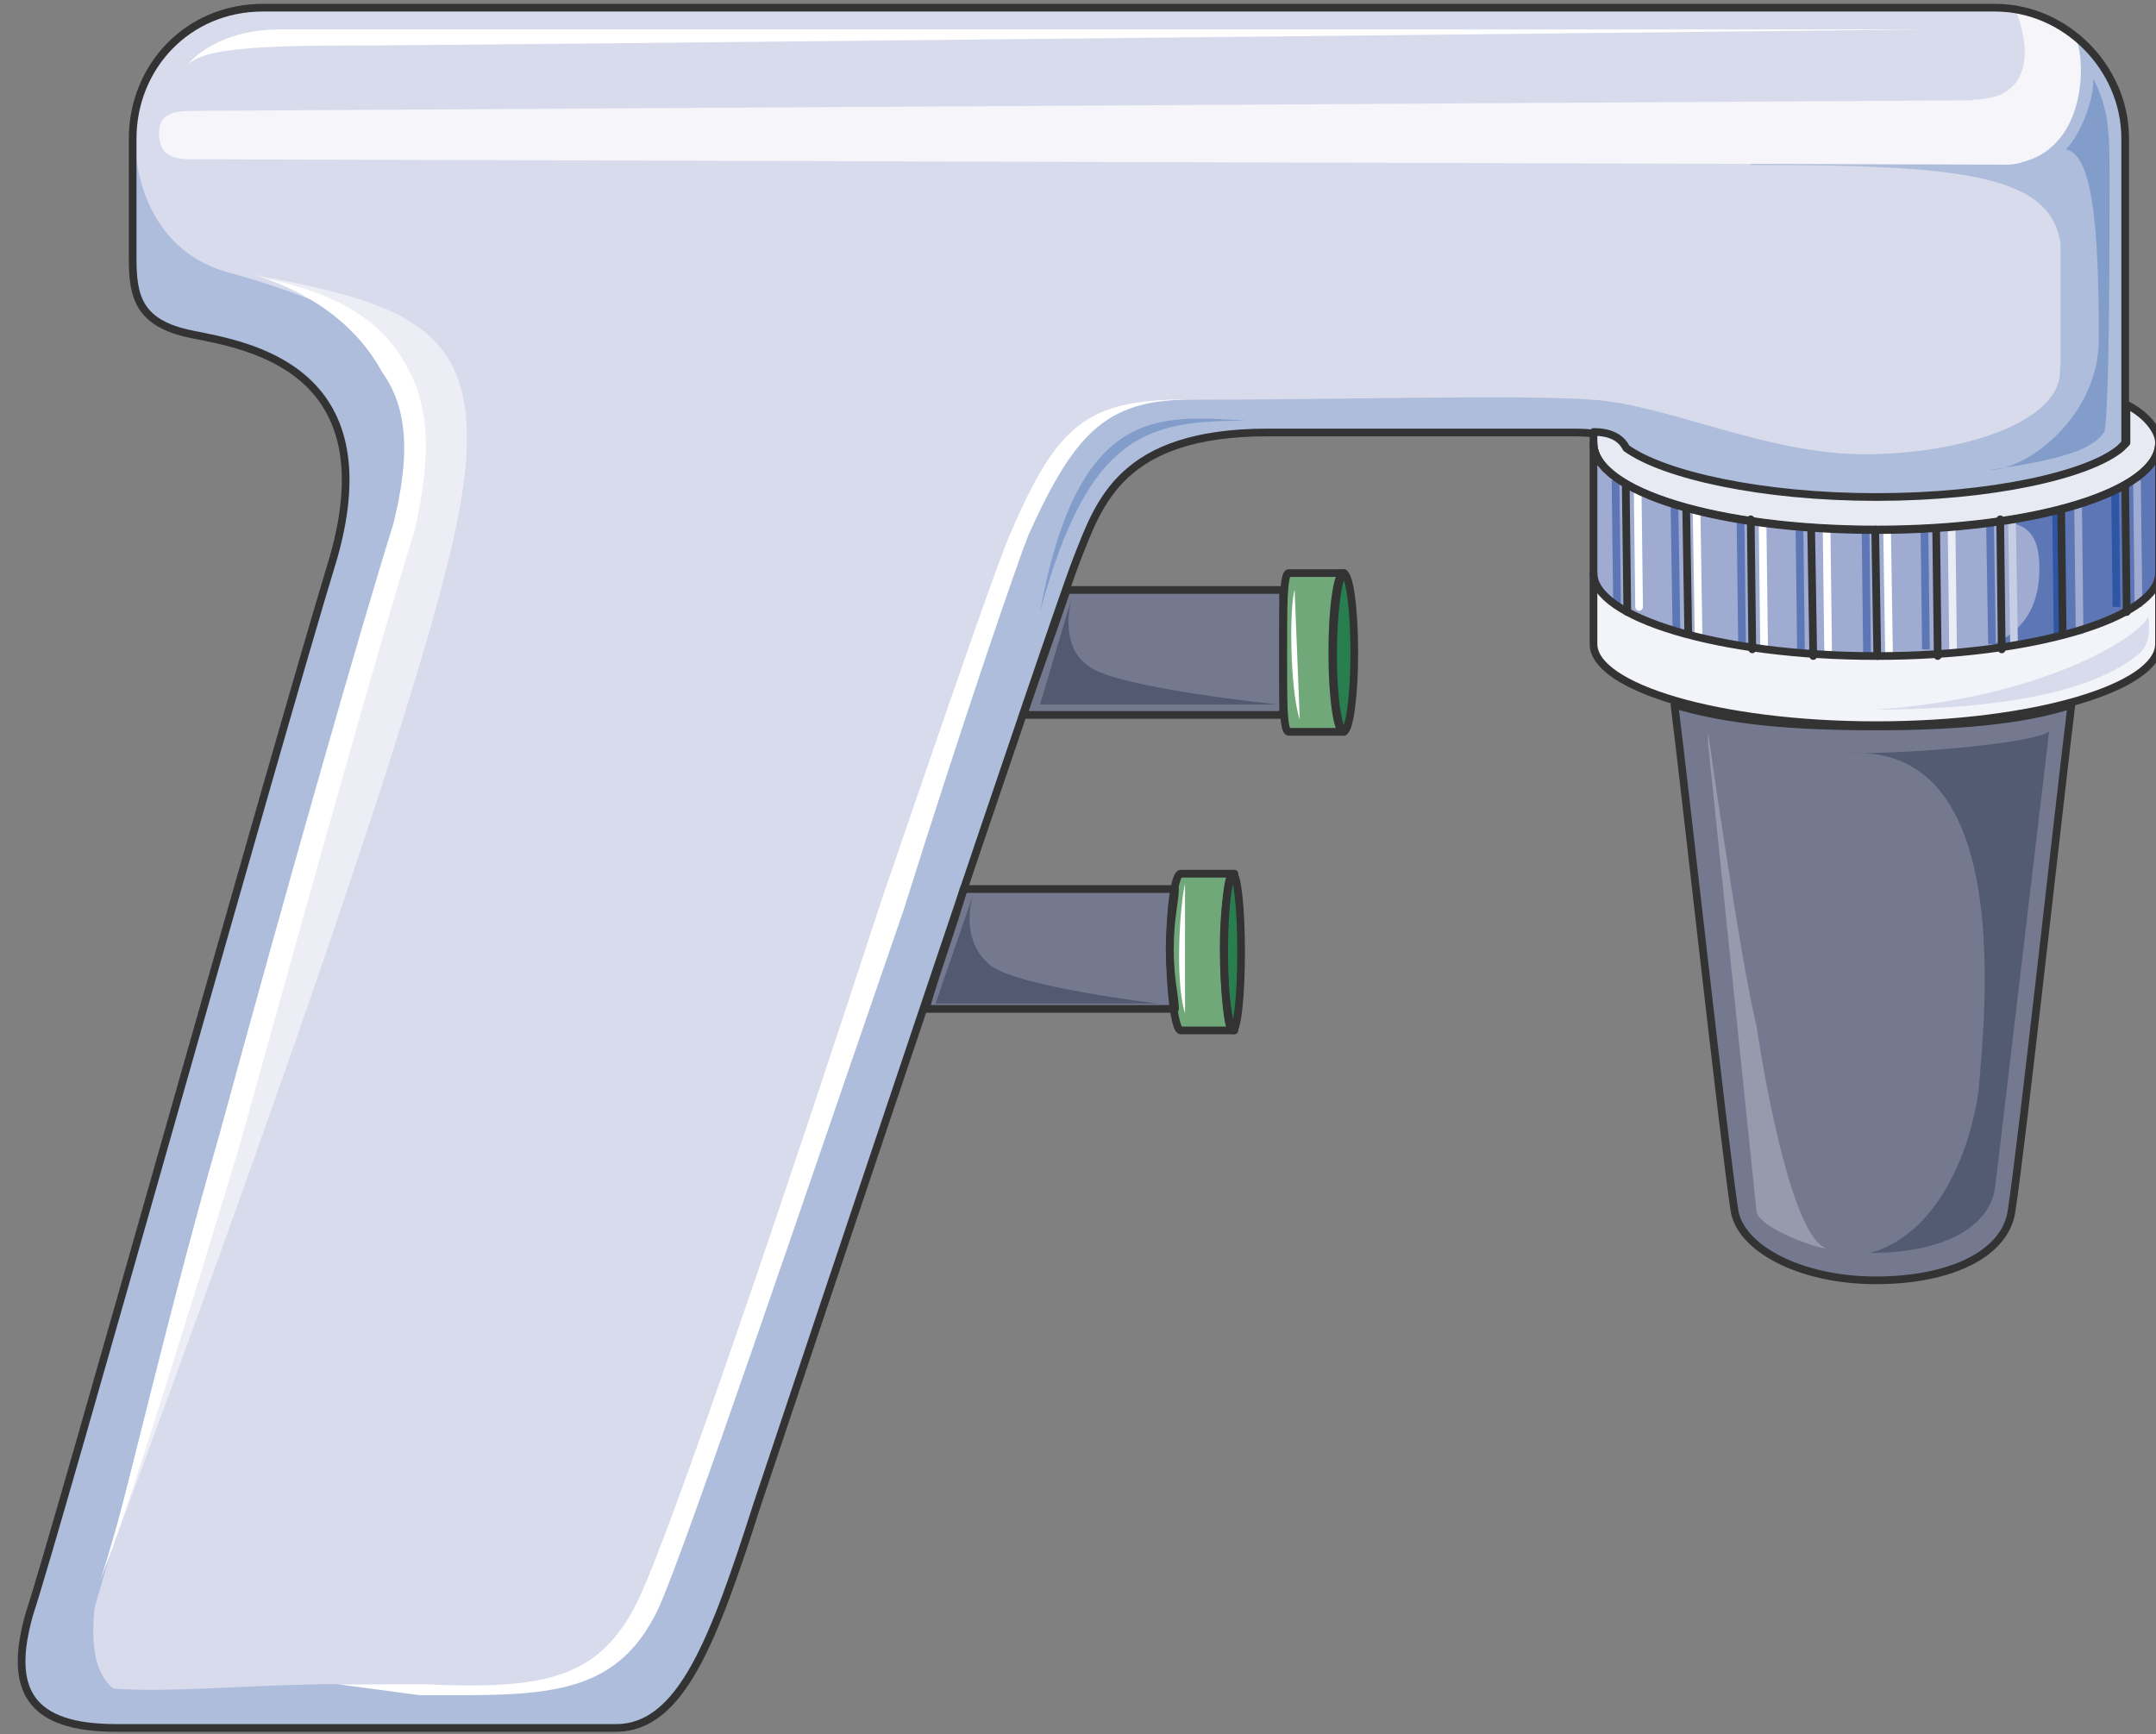 <svg xmlns="http://www.w3.org/2000/svg" version="1.0" viewBox="0 0 336.529 270.765"><rect x="0" y="0" width="336.529" height="270.765" fill="#808080" stroke="none"/><defs><clipPath clipPathUnits="userSpaceOnUse" id="a"><path d="M2.159 0h336.116v270.956H2.159z"/></clipPath></defs><path clip-path="url(#a)" d="M330.84 69.998c-5.077 4.277-20.348 7.675-38.137 7.675-17.79 0-33.06-3.398-38.977-7.675-1.679-1.68-4.237-2.519-7.635-2.519H197.8c-22.907 0-26.265 11.033-29.663 19.548-3.398 8.475-43.214 127.483-50.01 147.87-6.795 21.228-11.872 34.82-22.026 34.82H18.109c-13.552 0-16.95-5.917-13.552-17.83 4.238-12.752 38.137-134.278 47.451-164.86 8.475-29.742-13.551-33.14-22.026-34.859-8.475-1.679-9.315-5.956-9.315-11.912v-18.67c0-11.072 8.475-20.427 20.348-20.427h270.356c10.994 0 20.308 9.355 20.308 20.428v47.571l-.84.84z" fill="#d8dbec" fill-rule="evenodd" fill-opacity="1" stroke="none"/><path clip-path="url(#a)" d="M36.818 42.834c-15.271-3.398-16.97-19.548-15.271-27.203-.86 1.698-.86 4.257-.86 5.956v18.689c0 5.956.86 10.213 9.335 11.912 8.495 1.7 30.561 5.097 22.086 34.84-9.354 30.58-43.293 152.107-47.55 164.86-3.399 11.892 0 17.829 13.591 17.829h4.237c3.398-1.7 6.796-4.238 1.7-4.238-8.495 0-10.174-5.956-9.335-14.451l18.669-63.722L65.68 83.63s4.238-20.407-2.538-27.203c-6.796-7.636-17.83-11.053-26.324-13.592z" fill="#adbddb" fill-rule="evenodd" fill-opacity="1" stroke="none"/><path d="M248.69 69.118c0 7.635 19.547 13.592 44.133 13.592 24.625 0 44.133-5.957 44.133-13.592V100.5c0 6.756-19.508 12.672-44.133 12.672-24.586 0-44.134-5.916-44.134-12.672V69.12z" fill="#f3f4f9" fill-rule="evenodd" fill-opacity="1" stroke="none"/><path d="M292.823 82.79c-24.586 0-44.134-5.997-44.134-13.672v20.468c0 6.836 19.548 12.792 44.134 12.792 24.625 0 44.133-5.956 44.133-12.792V69.118c0 7.675-19.508 13.672-44.133 13.672z" fill="#9fabd1" fill-rule="evenodd" fill-opacity="1" stroke="none"/><path d="M292.743 113.371c-12.713 0-22.907-.84-31.421-3.398 1.719 13.592 7.675 67.84 9.354 78.873.84 5.916 10.194 10.993 22.067 10.993 11.872 0 20.387-4.238 21.227-10.993 1.679-11.034 7.635-65.28 9.314-78.873-7.635 2.559-18.669 3.398-30.541 3.398z" fill="#74798f" fill-rule="evenodd" fill-opacity="1" stroke="none"/><path d="M207.914 101.818c0-6.836.78-12.392 1.719-12.392.96 0 1.719 5.556 1.719 12.392 0 6.856-.76 12.393-1.72 12.393-.938 0-1.718-5.537-1.718-12.393z" fill="#287e4e" fill-rule="evenodd" fill-opacity="1" stroke="none"/><path d="M201.118 114.21c-.88 0-.88-5.116-.88-11.952s0-12.832.88-12.832h8.635c-.86 0-1.72 5.996-1.72 12.832s.86 11.953 1.72 11.953h-8.635z" fill="#71a87a" fill-rule="evenodd" fill-opacity="1" stroke="none"/><path d="M166.46 92.064c-1.68 5.097-4.218 11.893-6.757 19.508h40.536V92.064h-33.78z" fill="#74798f" fill-rule="evenodd" fill-opacity="1" stroke="none"/><path d="M191.044 148.59c0-6.756.6-12.233 1.32-12.233.739 0 1.319 5.477 1.319 12.233s-.58 12.233-1.32 12.233c-.72 0-1.319-5.477-1.319-12.233z" fill="#287e4e" fill-rule="evenodd" fill-opacity="1" stroke="none"/><path d="M184.248 160.823c-.84 0-1.679-5.897-1.679-12.653 0-6.736.84-11.813 1.68-11.813h8.394c-.84 0-1.679 5.077-1.679 11.813 0 6.756.84 12.653 1.68 12.653h-8.396z" fill="#71a87a" fill-rule="evenodd" fill-opacity="1" stroke="none"/><path d="M150.369 138.756c-1.7 5.956-4.238 12.772-5.937 18.709h38.937c0-1.7-.84-5.097-.84-9.355 0-4.237.84-7.635.84-9.354h-33z" fill="#74798f" fill-rule="evenodd" fill-opacity="1" stroke="none"/><path d="m330.88 69.918.799-.84V21.627c0-5.956-2.479-11.033-6.676-15.27-3.358-2.56-1.679 10.193-7.555 16.949 3.358 1.719 4.197 5.077 4.197 10.194v40.655c4.198-1.679 7.555-2.518 9.234-4.237z" fill="#adbddb" fill-rule="evenodd" fill-opacity="1" stroke="none"/><path d="m270.836 24.025 53.447-2.558.84 15.31-3.358 3.399c0-12.753-13.592-14.432-48.37-14.432z" fill="#adbddb" fill-rule="evenodd" fill-opacity="1" stroke="none"/><path d="M15.63 246.77c4.238-12.732 38.117-134.258 47.452-164.86 8.455-29.742-15.251-37.377-23.726-39.096C65.62 47.931 78.313 51.33 70.697 84.47 62.222 122.706 15.631 246.77 15.631 246.77z" fill="#ecedf5" fill-rule="evenodd" fill-opacity="1" stroke="none"/><path clip-path="url(#a)" d="M253.726 70.038c5.917 4.277 21.187 7.675 38.977 7.675 17.789 0 33.06-3.398 38.136-7.675l.84-.84V59.004l-10.154-1.719c.84 8.515-15.27 13.632-30.501 13.632-15.271 0-30.542-7.675-42.375-8.515-11.873-.84-39.016 0-61.882 0-14.431 0-20.348 3.398-27.983 21.227-3.398 9.355-50.01 150.43-57.645 166.58-7.636 16.11-23.706 12.712-48.291 12.712-22.906 0-44.933 4.277-49.17-5.917-1.72 8.475 3.398 12.713 14.391 12.713h77.993c10.154 0 15.27-13.592 22.026-34.82 6.796-20.387 46.612-139.355 50.01-147.87 3.398-8.475 6.796-19.508 29.662-19.508h48.33c3.399 0 5.917.84 7.636 2.519z" fill="#adbddb" fill-rule="evenodd" fill-opacity="1" stroke="none"/><path d="M157.964 82.73c-1.699 3.398-10.174 28.063-20.367 57.805-14.432 44.193-33.1 99.46-38.177 109.653-5.957 11.893-14.432 13.592-33.1 12.753H52.728l12.732 1.699c18.669 0 30.562.84 37.338-13.592 4.257-9.354 22.926-64.621 38.197-108.814 9.334-29.742 17.809-54.407 19.508-58.645 7.635-17.01 12.732-21.267 26.304-21.267-16.11 0-21.207 2.559-28.843 20.408zM39.356 42.814c5.917 1.719 15.23 5.956 20.308 15.31C63.9 64.062 63.9 71.718 61.363 81.91c-5.077 16.15-16.93 57.785-27.104 95.183-9.314 32.3-16.07 63.741-18.628 69.677 2.558-5.936 11.872-34.838 22.026-68.818C47.811 141.394 59.664 98.92 64.741 82.77c2.538-11.053 2.538-19.548-1.68-26.344-5.936-10.194-17.788-11.893-23.705-13.612z" fill="#fff" fill-rule="evenodd" fill-opacity="1" stroke="none"/><path d="M314.77 1.959c2.558 6.796 1.718 13.592-6.837 13.592l4.278 10.153c12.792 0 13.632-14.39 11.953-19.468-3.438-3.398-5.117-4.277-9.395-4.277z" fill="#f5f5fa" fill-rule="evenodd" fill-opacity="1" stroke="none"/><path d="M288.505 117.609c11.873 0 28.823-1.68 31.341-3.398l-8.435 71.237c-.88 5.916-7.635 10.153-19.508 10.153 9.314-2.518 15.27-13.551 16.95-25.424.84-10.993 5.916-54.247-20.348-52.568z" fill="#535b72" fill-rule="evenodd" fill-opacity="1" stroke="none"/><path d="m266.598 115.93 7.556 73.035c0 2.559 9.234 5.917 10.913 5.917-5.037-1.68-9.234-23.746-10.913-34.779-2.519-10.194-7.556-45.892-7.556-45.892z" fill="#969aac" fill-rule="evenodd" fill-opacity="1" stroke="none"/><path d="M308.173 81.91c5.917-.84 10.154-.84 10.154 6.836 0 8.515-5.077 11.953-12.712 13.632 17.789-1.679 31.34-6.796 31.34-12.792V69.118c0 5.996-11.832 11.113-28.782 12.792z" fill="#5c76b6" fill-rule="evenodd" fill-opacity="1" stroke="none"/><path d="M326.762 12.273c2.518 5.116 2.518 8.514 2.518 16.15 0 7.635 0 36.458-.84 39.016-1.678 2.559-5.955 4.238-17.868 5.917 5.956 0 17.03-8.475 17.03-20.348 0-16.95-.84-28.823-5.117-29.702 1.719-1.68 4.277-6.756 4.277-11.033zM162.342 95.502c7.615-28.103 16.93-29.822 32.14-29.822-13.532-.84-26.204-2.558-32.14 29.822z" fill="#829dca" fill-rule="evenodd" fill-opacity="1" stroke="none"/><path d="M292.663 110.773c15.35 0 32.42-1.68 40.935-8.475 2.558-1.719 1.719-5.996 1.719-5.996-1.72 3.438-17.07 12.792-42.654 14.47z" fill="#d8dbec" fill-rule="evenodd" fill-opacity="1" stroke="none"/><path d="m167.419 92.864-5.077 17.11h37.097s-25.285-2.56-29.502-5.977c-5.057-3.418-2.518-11.133-2.518-11.133zM151.968 139.475l-5.936 17.19h34.698s-21.986-2.578-26.224-6.016c-5.077-4.298-2.538-11.174-2.538-11.174z" fill="#525970" fill-rule="evenodd" fill-opacity="1" stroke="none"/><path d="M202.078 92.064c-.8 2.539-.8 15.231.799 20.308zM184.968 137.956c-.8 3.378-1.6 15.171 0 20.228z" fill="#fff" fill-rule="evenodd" fill-opacity="1" stroke="none"/><path d="m255.605 74.995.24 19.748M264.8 78.432l.32 20.548M275.113 81.07l.24 19.509M285.107 81.87l.24 19.509" fill="none" stroke="#fff" stroke-width="1.199px" stroke-linecap="round" stroke-linejoin="round" stroke-miterlimit="4" stroke-dasharray="none" stroke-opacity="1"/><path d="m333.558 74.995.24 19.748M324.363 78.432l.24 20.548" fill="none" stroke="#9fabd1" stroke-width="1.199px" stroke-linecap="butt" stroke-linejoin="miter" stroke-miterlimit="8" stroke-dasharray="none" stroke-opacity="1"/><path d="m314.05 81.07.32 19.509" fill="none" stroke="#c5cee4" stroke-width="1.199px" stroke-linecap="butt" stroke-linejoin="miter" stroke-miterlimit="8" stroke-dasharray="none" stroke-opacity="1"/><path d="m304.615 81.87.24 19.509" fill="none" stroke="#ebecf5" stroke-width="1.199px" stroke-linecap="butt" stroke-linejoin="miter" stroke-miterlimit="8" stroke-dasharray="none" stroke-opacity="1"/><path d="m294.541 81.87.32 20.548" fill="none" stroke="#fff" stroke-width="1.199px" stroke-linecap="round" stroke-linejoin="round" stroke-miterlimit="10" stroke-dasharray="none" stroke-opacity="1"/><path d="m252.167 74.995.24 19.748M261.362 78.432l.32 20.548M271.675 81.07l.24 19.509M280.87 81.87l.24 19.509" fill="none" stroke="#5c76b6" stroke-width="1.199px" stroke-linecap="butt" stroke-linejoin="miter" stroke-miterlimit="8" stroke-dasharray="none" stroke-opacity="1"/><path d="m330.12 74.995.24 19.748M320.925 78.432l.24 20.548" fill="none" stroke="#2e56a5" stroke-width="1.199px" stroke-linecap="butt" stroke-linejoin="miter" stroke-miterlimit="8" stroke-dasharray="none" stroke-opacity="1"/><path d="m310.612 81.07.32 19.509M300.378 81.87l.24 19.509M291.184 81.87l.24 20.548" fill="none" stroke="#5c76b6" stroke-width="1.199px" stroke-linecap="butt" stroke-linejoin="miter" stroke-miterlimit="8" stroke-dasharray="none" stroke-opacity="1"/><path d="M29.942 17.31c-3.398 0-5.117.839-5.117 3.357 0 3.358 1.719 4.198 5.117 4.198l283.228.84c3.398 0 5.077-1.68 5.077-5.038 0-2.518-1.679-5.036-5.077-5.036L29.942 17.31z" fill="#f5f5fa" fill-rule="evenodd" fill-opacity="1" stroke="none"/><path clip-path="url(#a)" d="M330.88 70.038c-5.077 4.277-20.348 7.675-38.137 7.675-17.79 0-33.06-3.398-38.977-7.675 0 0 0 0 0 0-1.679-1.68-4.237-2.519-7.635-2.519h-48.29c-22.907 0-26.265 11.033-29.663 19.548-3.398 8.475-43.214 127.483-50.01 147.87-6.796 21.228-11.872 34.82-22.026 34.82H18.149c-13.552 0-16.95-5.917-13.552-17.83 4.238-12.752 38.137-134.278 47.451-164.86 8.475-29.742-13.551-33.14-22.026-34.859-8.475-1.679-9.315-5.956-9.315-11.912v-18.67c0-11.072 8.475-20.427 20.348-20.427h270.356c10.994 0 20.308 9.355 20.308 20.428v47.571l-.84.84" fill="none" stroke="#333" stroke-width="1.199px" stroke-linecap="round" stroke-linejoin="round" stroke-miterlimit="10" stroke-dasharray="none" stroke-opacity="1"/><path d="M331.879 63.122v5.956l-.84.84c-5.117 4.237-20.387 7.635-38.216 7.635-17.79 0-33.1-3.398-39.017-7.635-.84-1.68-2.558-2.519-5.117-2.519v1.68c0 7.635 19.548 13.55 44.134 13.55 24.625 0 44.133-5.915 44.133-13.55 0-1.68-1.68-4.238-5.077-5.957z" fill="#e7e9f3" fill-rule="evenodd" fill-opacity="1" stroke="none"/><path d="M331.919 63.162v5.956l-.84.84c-5.117 4.237-20.387 7.635-38.216 7.635-17.79 0-33.1-3.398-39.017-7.635 0 0 0 0 0 0-.84-1.68-2.558-2.519-5.117-2.519v1.68c0 7.634 19.548 13.55 44.134 13.55 24.625 0 44.133-5.916 44.133-13.55 0-1.68-1.68-4.238-5.077-5.957" fill="none" stroke="#333" stroke-width="1.199px" stroke-linecap="round" stroke-linejoin="round" stroke-miterlimit="10" stroke-dasharray="none" stroke-opacity="1"/><path d="M248.73 69.158c0 7.635 19.547 13.592 44.133 13.592 24.625 0 44.133-5.957 44.133-13.592v31.381c0 6.756-19.508 12.672-44.133 12.672-24.586 0-44.134-5.916-44.134-12.672V69.16z" fill="none" stroke="#333" stroke-width="1.199px" stroke-linecap="round" stroke-linejoin="round" stroke-miterlimit="10" stroke-dasharray="none" stroke-opacity="1"/><path d="M336.996 89.466c0 6.916-19.508 12.952-44.133 12.952-24.586 0-44.134-6.036-44.134-12.952M292.783 113.411c-12.713 0-22.907-.84-31.421-3.398 1.719 13.592 7.675 67.84 9.354 78.873.84 5.916 10.194 10.993 22.067 10.993 11.872 0 20.387-4.238 21.227-10.993 1.679-11.034 7.635-65.28 9.314-78.873-7.635 2.559-18.669 3.398-30.541 3.398M207.954 101.858c0-6.836.78-12.392 1.719-12.392.96 0 1.719 5.556 1.719 12.392 0 6.856-.76 12.393-1.72 12.393-.939 0-1.718-5.537-1.718-12.393" fill="none" stroke="#333" stroke-width="1.199px" stroke-linecap="round" stroke-linejoin="round" stroke-miterlimit="10" stroke-dasharray="none" stroke-opacity="1"/><path d="M201.158 114.25c-.88 0-.88-5.116-.88-11.952s0-12.832.88-12.832h8.635c-.86 0-1.72 5.996-1.72 12.832s.86 11.953 1.72 11.953h-8.635z" fill="none" stroke="#333" stroke-width="1.199px" stroke-linecap="round" stroke-linejoin="round" stroke-miterlimit="10" stroke-dasharray="none" stroke-opacity="1"/><path d="M166.5 92.104c-1.68 5.097-4.218 11.893-6.757 19.508h40.536V92.104h-33.78zM191.084 148.63c0-6.756.6-12.233 1.32-12.233.739 0 1.319 5.477 1.319 12.233s-.58 12.233-1.32 12.233c-.72 0-1.319-5.477-1.319-12.233" fill="none" stroke="#333" stroke-width="1.199px" stroke-linecap="round" stroke-linejoin="round" stroke-miterlimit="10" stroke-dasharray="none" stroke-opacity="1"/><path d="M184.288 160.863c-.84 0-1.679-5.897-1.679-12.653 0-6.736.84-11.813 1.68-11.813h8.394c-.84 0-1.679 5.077-1.679 11.813 0 6.756.84 12.653 1.68 12.653h-8.396z" fill="none" stroke="#333" stroke-width="1.199px" stroke-linecap="round" stroke-linejoin="round" stroke-miterlimit="10" stroke-dasharray="none" stroke-opacity="1"/><path d="M150.409 138.796c-1.7 5.956-4.238 12.772-5.937 18.709h38.937c0-1.7-.84-5.097-.84-9.355 0-4.237.84-7.635.84-9.354h-33zM253.766 76.034l.24 19.508M263.2 79.472l.32 19.508M273.274 81.07l.24 20.309M282.709 82.67l.32 19.748M331.719 76.034l.24 19.508M321.725 79.472l.24 19.508M312.21 81.07l.24 20.309M302.217 82.67l.24 19.748M292.703 82.67l.32 19.748" fill="none" stroke="#333" stroke-width="1.199px" stroke-linecap="round" stroke-linejoin="round" stroke-miterlimit="10" stroke-dasharray="none" stroke-opacity="1"/><path d="M300.338 4.597H43.494c-7.636 0-12.713 3.358-14.432 5.837 1.72-2.479 8.515-3.318 24.585-3.318 16.11 0 246.691-2.519 246.691-2.519z" fill="#fff" fill-rule="evenodd" fill-opacity="1" stroke="none"/></svg>